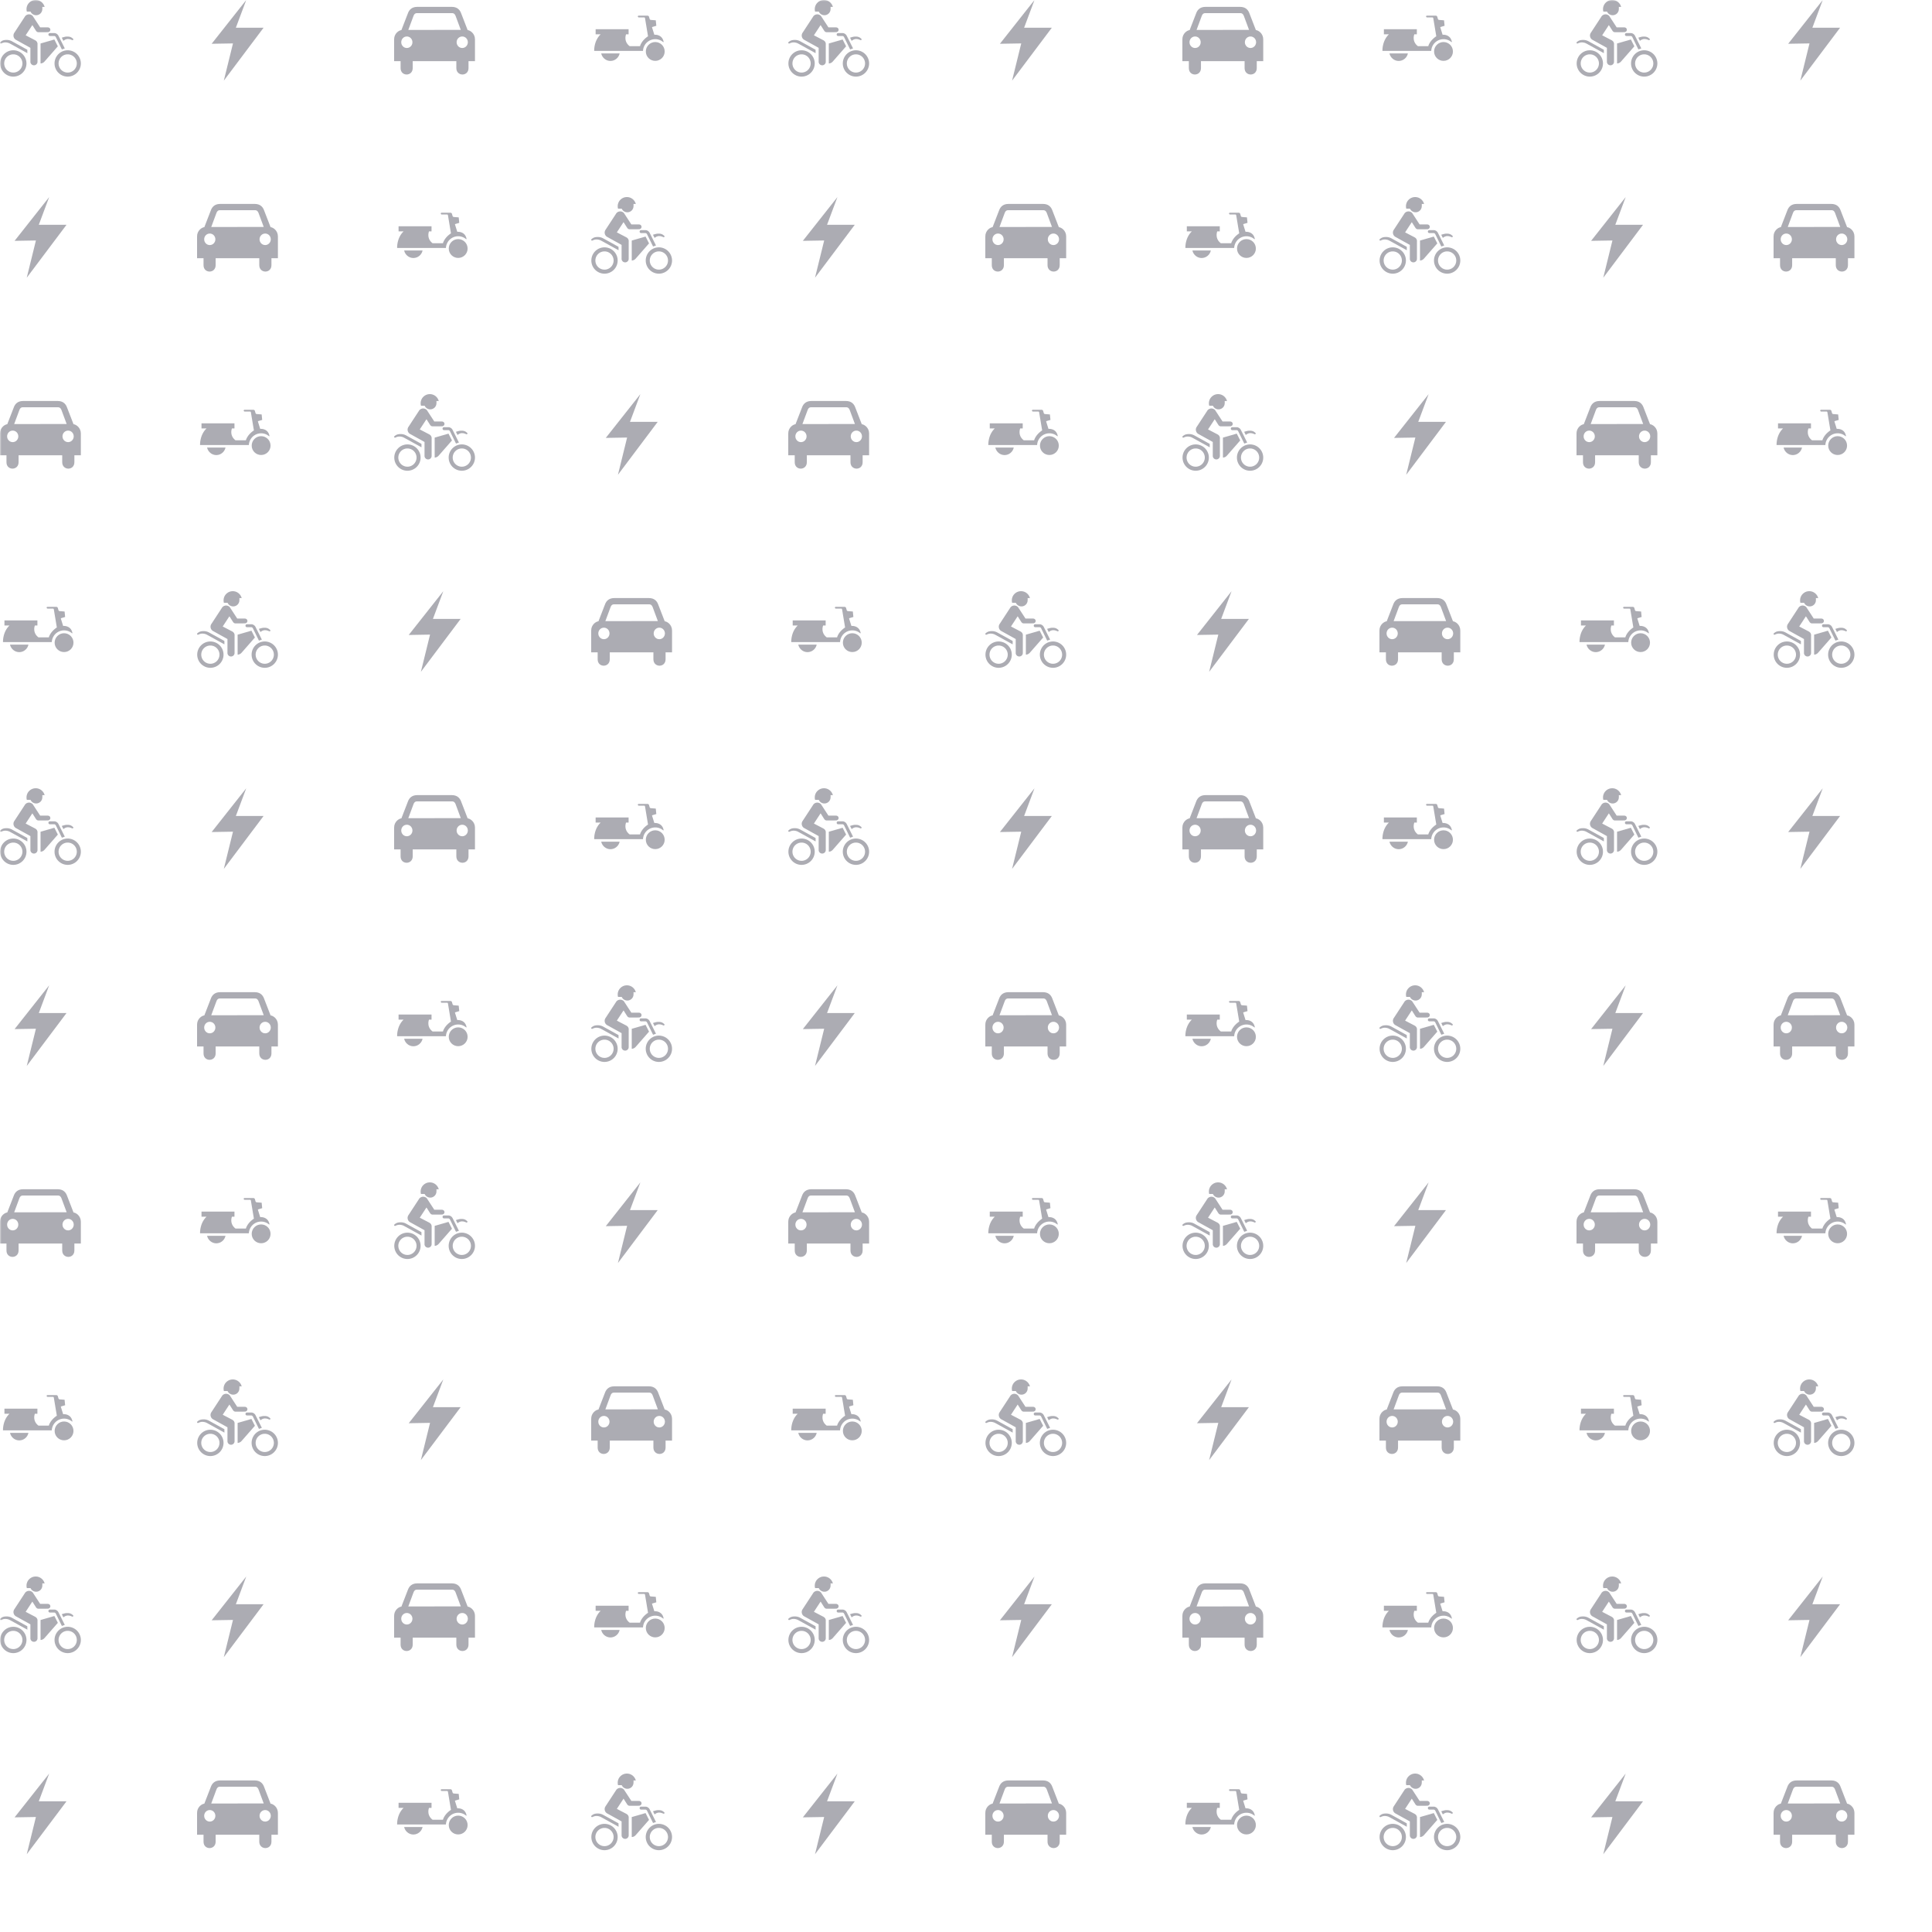 <svg xmlns="http://www.w3.org/2000/svg" version="1.1" xmlns:xlink="http://www.w3.org/1999/xlink" xmlns:svgjs="http://svgjs.dev/svgjs" width="650" height="650" preserveAspectRatio="none" viewBox="0 0 650 650"><g mask="url(&quot;#SvgjsMask2218&quot;)" fill="none"><use xlink:href="#SvgjsG2223" transform="translate(0, 0)" fill="rgba(172, 172, 179, 1)"></use></g><defs><mask id="SvgjsMask2218"><rect width="650" height="650" fill="#ffffff"></rect></mask><g id="SvgjsG2219"><path d="M8.828 1.361C8.627 0.58 7.913 0 7.069 0 6.062 0 5.248 0.81 5.248 1.815c0 0.17 0.02 0.324 0.063 0.477h0.73c0.054 0.126 0.112 0.198 0.112 0.198a1.216 1.216 0 0 0 0.999 0.522 1.222 1.222 0 0 0 1.223-1.222c0-0.155 0.04-0.295-0.026-0.428h0.48v-0.001z m-0.051 10.853c-0.191 0.195-0.454 0.342-0.752 0.343V8.603l2.737-0.787 0.685 1.351L8.777 12.214z"></path><path d="M6.48 3.166a0.979 0.979 0 0 0-0.735-0.327c-0.311 0-0.59 0.144-0.769 0.37l-2.171 3.318a0.972 0.972 0 0 0-0.139 0.504 0.984 0.984 0 0 0 0.436 0.819l2.914 1.617V12.218A0.705 0.705 0 0 0 6.72 12.924c0.387 0 0.703-0.316 0.703-0.706V8.782s0.093-0.547-0.529-0.847l-1.817-0.95 1.324-2.022 0.703 1.104c0.14 0.222 0.33 0.31 0.502 0.306l1.806-0.006c0.734 0 0.734-0.954 0-0.951H7.949L6.48 3.166z m7.985 4.511c0.029 0.028 0.047 0.064 0.047 0.11 0 0.086-0.074 0.159-0.16 0.159-0.024 0-0.04 0-0.058-0.007-0.312-0.133-0.51-0.216-0.872-0.216-0.241 0-0.536 0.083-0.878 0.362l-0.317-0.626c0.395-0.119 0.72-0.224 1.058-0.224 0.541 0 0.826 0.112 1.178 0.444z"></path><path d="M2.349 8.158l3.058 1.687 0.007 0.677L1.922 8.599c-0.253-0.13-0.593-0.206-0.834-0.207-0.361 0-0.56 0.083-0.87 0.217-0.019 0.007-0.035 0.007-0.058 0.007A0.161 0.161 0 0 1 0 8.458c0-0.047 0.018-0.083 0.047-0.111 0.354-0.332 0.715-0.444 1.256-0.444 0.277 0 0.614 0.032 1.048 0.256z m0.283 6.204c0.996 0 1.803-0.807 1.804-1.805S3.629 10.752 2.632 10.752c-0.996 0-1.803 0.806-1.802 1.805 0 0.997 0.807 1.805 1.803 1.805zM0.031 12.557c0-1.437 1.166-2.605 2.601-2.605 1.44 0 2.605 1.167 2.605 2.605 0 1.437-1.165 2.604-2.605 2.604C1.197 15.161 0.031 13.994 0.031 12.557z m13.364 1.805A1.803 1.803 0 0 0 15.2 12.557 1.804 1.804 0 0 0 13.395 10.752c-0.993 0-1.8 0.807-1.801 1.805 0 0.998 0.807 1.805 1.801 1.805z m-2.6-1.805c0-1.437 1.163-2.605 2.6-2.605C14.832 9.952 16 11.12 16 12.557s-1.168 2.604-2.605 2.603c-1.437 0-2.6-1.166-2.6-2.603z m2.027-2.975L11.558 7.053a0.981 0.981 0 0 0-0.86-0.512h-0.824a0.293 0.293 0 0 0-0.291 0.295c0 0.163 0.13 0.292 0.292 0.292l0.825-0.005c0.14 0 0.295 0.094 0.353 0.23l1.191 2.429 0.58-0.201z"></path></g><g id="SvgjsG2220"><path d="M13.165 5.485L5.295 15.96l1.814-7.368-4.222 0.071L9.733 0 7.677 5.489l5.488-0.004z" fill-rule="evenodd"></path></g><g id="SvgjsG2221"><path d="M14.548 5.951L13.236 2.565C12.991 1.916 12.455 1.365 11.441 1.36H4.548c-1.01 0.005-1.546 0.556-1.795 1.205l-1.312 3.386C0.92 6.019-0.002 6.63 0 7.79V12.102h1.28v1.377c-0.003 1.697 2.398 1.677 2.397 0V12.102h8.635v1.377c0.005 1.677 2.407 1.697 2.408 0V12.102h1.28V7.79c-0.004-1.16-0.926-1.772-1.452-1.838zM2.516 9.5c-0.613 0.002-1.11-0.51-1.107-1.139-0.003-0.634 0.494-1.146 1.107-1.141 0.612-0.005 1.108 0.507 1.108 1.141 0.001 0.629-0.496 1.141-1.108 1.139zM8 5.92H2.806l0.99-2.667c0.119-0.379 0.305-0.65 0.742-0.656H11.462c0.431 0.006 0.617 0.277 0.742 0.656l0.99 2.665H8z m5.484 3.58c-0.618 0.002-1.115-0.51-1.118-1.139 0.003-0.634 0.5-1.146 1.118-1.141 0.607-0.005 1.104 0.507 1.107 1.141-0.004 0.629-0.5 1.141-1.107 1.139z"></path></g><g id="SvgjsG2222"><path d="M12.676 8.32c-1.028 0-1.863 0.836-1.864 1.867 0 1.031 0.836 1.86 1.867 1.859S14.542 11.218 14.542 10.187c0-1.031-0.836-1.867-1.866-1.867M1.982 10.578c0.185 0.832 0.93 1.484 1.821 1.484 0.9 0 1.653-0.64 1.825-1.486H1.982z" fill-rule="evenodd"></path><path d="M14.32 8.213c-0.332-1.502-1.822-1.333-1.822-1.333l-0.454-1.458c-0.014-0.062 0.076-0.089 0.077-0.089l0.768-0.231-0.107-1.081L11.881 3.947C11.623 3.973 11.563 3.733 11.563 3.733l-0.107-0.373C11.383 3.07 11.129 3.102 11.129 3.102H9.333c-0.256 0.19 0.044 0.343 0.045 0.343h1.102c0.103-0.018 0.164 0.107 0.164 0.107l0.604 3.627c-1.358 0.907-1.582 1.959-1.582 1.959H7.614c-1.28-0.965-0.711-2.35-0.711-2.35h0.498v-1.007H0.88v1.007h0.996c-1.387 1.326-1.28 3.285-1.28 3.285h9.656A2.428 2.428 0 0 1 14.222 8.309s0.142 0.103 0.098-0.097" fill-rule="evenodd"></path></g><g id="SvgjsG2223"><use xlink:href="#SvgjsG2219" transform="translate(0, 0) scale(1.7)" fill="rgba(172, 172, 179, 1)"></use><use xlink:href="#SvgjsG2220" transform="translate(0, 66.3) scale(1.7)" fill="rgba(172, 172, 179, 1)"></use><use xlink:href="#SvgjsG2221" transform="translate(0, 132.6) scale(1.7)" fill="rgba(172, 172, 179, 1)"></use><use xlink:href="#SvgjsG2222" transform="translate(0, 198.9) scale(1.7)" fill="rgba(172, 172, 179, 1)"></use><use xlink:href="#SvgjsG2219" transform="translate(0, 265.2) scale(1.7)" fill="rgba(172, 172, 179, 1)"></use><use xlink:href="#SvgjsG2220" transform="translate(0, 331.5) scale(1.7)" fill="rgba(172, 172, 179, 1)"></use><use xlink:href="#SvgjsG2221" transform="translate(0, 397.8) scale(1.7)" fill="rgba(172, 172, 179, 1)"></use><use xlink:href="#SvgjsG2222" transform="translate(0, 464.1) scale(1.7)" fill="rgba(172, 172, 179, 1)"></use><use xlink:href="#SvgjsG2219" transform="translate(0, 530.4) scale(1.7)" fill="rgba(172, 172, 179, 1)"></use><use xlink:href="#SvgjsG2220" transform="translate(0, 596.7) scale(1.7)" fill="rgba(172, 172, 179, 1)"></use><use xlink:href="#SvgjsG2220" transform="translate(66.3, 0) scale(1.7)" fill="rgba(172, 172, 179, 1)"></use><use xlink:href="#SvgjsG2221" transform="translate(66.3, 66.3) scale(1.7)" fill="rgba(172, 172, 179, 1)"></use><use xlink:href="#SvgjsG2222" transform="translate(66.3, 132.6) scale(1.7)" fill="rgba(172, 172, 179, 1)"></use><use xlink:href="#SvgjsG2219" transform="translate(66.3, 198.9) scale(1.7)" fill="rgba(172, 172, 179, 1)"></use><use xlink:href="#SvgjsG2220" transform="translate(66.3, 265.2) scale(1.7)" fill="rgba(172, 172, 179, 1)"></use><use xlink:href="#SvgjsG2221" transform="translate(66.3, 331.5) scale(1.7)" fill="rgba(172, 172, 179, 1)"></use><use xlink:href="#SvgjsG2222" transform="translate(66.3, 397.8) scale(1.7)" fill="rgba(172, 172, 179, 1)"></use><use xlink:href="#SvgjsG2219" transform="translate(66.3, 464.1) scale(1.7)" fill="rgba(172, 172, 179, 1)"></use><use xlink:href="#SvgjsG2220" transform="translate(66.3, 530.4) scale(1.7)" fill="rgba(172, 172, 179, 1)"></use><use xlink:href="#SvgjsG2221" transform="translate(66.3, 596.7) scale(1.7)" fill="rgba(172, 172, 179, 1)"></use><use xlink:href="#SvgjsG2221" transform="translate(132.6, 0) scale(1.7)" fill="rgba(172, 172, 179, 1)"></use><use xlink:href="#SvgjsG2222" transform="translate(132.6, 66.3) scale(1.7)" fill="rgba(172, 172, 179, 1)"></use><use xlink:href="#SvgjsG2219" transform="translate(132.6, 132.6) scale(1.7)" fill="rgba(172, 172, 179, 1)"></use><use xlink:href="#SvgjsG2220" transform="translate(132.6, 198.9) scale(1.7)" fill="rgba(172, 172, 179, 1)"></use><use xlink:href="#SvgjsG2221" transform="translate(132.6, 265.2) scale(1.7)" fill="rgba(172, 172, 179, 1)"></use><use xlink:href="#SvgjsG2222" transform="translate(132.6, 331.5) scale(1.7)" fill="rgba(172, 172, 179, 1)"></use><use xlink:href="#SvgjsG2219" transform="translate(132.6, 397.8) scale(1.7)" fill="rgba(172, 172, 179, 1)"></use><use xlink:href="#SvgjsG2220" transform="translate(132.6, 464.1) scale(1.7)" fill="rgba(172, 172, 179, 1)"></use><use xlink:href="#SvgjsG2221" transform="translate(132.6, 530.4) scale(1.7)" fill="rgba(172, 172, 179, 1)"></use><use xlink:href="#SvgjsG2222" transform="translate(132.6, 596.7) scale(1.7)" fill="rgba(172, 172, 179, 1)"></use><use xlink:href="#SvgjsG2222" transform="translate(198.9, 0) scale(1.7)" fill="rgba(172, 172, 179, 1)"></use><use xlink:href="#SvgjsG2219" transform="translate(198.9, 66.3) scale(1.7)" fill="rgba(172, 172, 179, 1)"></use><use xlink:href="#SvgjsG2220" transform="translate(198.9, 132.6) scale(1.7)" fill="rgba(172, 172, 179, 1)"></use><use xlink:href="#SvgjsG2221" transform="translate(198.9, 198.9) scale(1.7)" fill="rgba(172, 172, 179, 1)"></use><use xlink:href="#SvgjsG2222" transform="translate(198.9, 265.2) scale(1.7)" fill="rgba(172, 172, 179, 1)"></use><use xlink:href="#SvgjsG2219" transform="translate(198.9, 331.5) scale(1.7)" fill="rgba(172, 172, 179, 1)"></use><use xlink:href="#SvgjsG2220" transform="translate(198.9, 397.8) scale(1.7)" fill="rgba(172, 172, 179, 1)"></use><use xlink:href="#SvgjsG2221" transform="translate(198.9, 464.1) scale(1.7)" fill="rgba(172, 172, 179, 1)"></use><use xlink:href="#SvgjsG2222" transform="translate(198.9, 530.4) scale(1.7)" fill="rgba(172, 172, 179, 1)"></use><use xlink:href="#SvgjsG2219" transform="translate(198.9, 596.7) scale(1.7)" fill="rgba(172, 172, 179, 1)"></use><use xlink:href="#SvgjsG2219" transform="translate(265.2, 0) scale(1.7)" fill="rgba(172, 172, 179, 1)"></use><use xlink:href="#SvgjsG2220" transform="translate(265.2, 66.3) scale(1.7)" fill="rgba(172, 172, 179, 1)"></use><use xlink:href="#SvgjsG2221" transform="translate(265.2, 132.6) scale(1.7)" fill="rgba(172, 172, 179, 1)"></use><use xlink:href="#SvgjsG2222" transform="translate(265.2, 198.9) scale(1.7)" fill="rgba(172, 172, 179, 1)"></use><use xlink:href="#SvgjsG2219" transform="translate(265.2, 265.2) scale(1.7)" fill="rgba(172, 172, 179, 1)"></use><use xlink:href="#SvgjsG2220" transform="translate(265.2, 331.5) scale(1.7)" fill="rgba(172, 172, 179, 1)"></use><use xlink:href="#SvgjsG2221" transform="translate(265.2, 397.8) scale(1.7)" fill="rgba(172, 172, 179, 1)"></use><use xlink:href="#SvgjsG2222" transform="translate(265.2, 464.1) scale(1.7)" fill="rgba(172, 172, 179, 1)"></use><use xlink:href="#SvgjsG2219" transform="translate(265.2, 530.4) scale(1.7)" fill="rgba(172, 172, 179, 1)"></use><use xlink:href="#SvgjsG2220" transform="translate(265.2, 596.7) scale(1.7)" fill="rgba(172, 172, 179, 1)"></use><use xlink:href="#SvgjsG2220" transform="translate(331.5, 0) scale(1.7)" fill="rgba(172, 172, 179, 1)"></use><use xlink:href="#SvgjsG2221" transform="translate(331.5, 66.3) scale(1.7)" fill="rgba(172, 172, 179, 1)"></use><use xlink:href="#SvgjsG2222" transform="translate(331.5, 132.6) scale(1.7)" fill="rgba(172, 172, 179, 1)"></use><use xlink:href="#SvgjsG2219" transform="translate(331.5, 198.9) scale(1.7)" fill="rgba(172, 172, 179, 1)"></use><use xlink:href="#SvgjsG2220" transform="translate(331.5, 265.2) scale(1.7)" fill="rgba(172, 172, 179, 1)"></use><use xlink:href="#SvgjsG2221" transform="translate(331.5, 331.5) scale(1.7)" fill="rgba(172, 172, 179, 1)"></use><use xlink:href="#SvgjsG2222" transform="translate(331.5, 397.8) scale(1.7)" fill="rgba(172, 172, 179, 1)"></use><use xlink:href="#SvgjsG2219" transform="translate(331.5, 464.1) scale(1.7)" fill="rgba(172, 172, 179, 1)"></use><use xlink:href="#SvgjsG2220" transform="translate(331.5, 530.4) scale(1.7)" fill="rgba(172, 172, 179, 1)"></use><use xlink:href="#SvgjsG2221" transform="translate(331.5, 596.7) scale(1.7)" fill="rgba(172, 172, 179, 1)"></use><use xlink:href="#SvgjsG2221" transform="translate(397.8, 0) scale(1.7)" fill="rgba(172, 172, 179, 1)"></use><use xlink:href="#SvgjsG2222" transform="translate(397.8, 66.3) scale(1.7)" fill="rgba(172, 172, 179, 1)"></use><use xlink:href="#SvgjsG2219" transform="translate(397.8, 132.6) scale(1.7)" fill="rgba(172, 172, 179, 1)"></use><use xlink:href="#SvgjsG2220" transform="translate(397.8, 198.9) scale(1.7)" fill="rgba(172, 172, 179, 1)"></use><use xlink:href="#SvgjsG2221" transform="translate(397.8, 265.2) scale(1.7)" fill="rgba(172, 172, 179, 1)"></use><use xlink:href="#SvgjsG2222" transform="translate(397.8, 331.5) scale(1.7)" fill="rgba(172, 172, 179, 1)"></use><use xlink:href="#SvgjsG2219" transform="translate(397.8, 397.8) scale(1.7)" fill="rgba(172, 172, 179, 1)"></use><use xlink:href="#SvgjsG2220" transform="translate(397.8, 464.1) scale(1.7)" fill="rgba(172, 172, 179, 1)"></use><use xlink:href="#SvgjsG2221" transform="translate(397.8, 530.4) scale(1.7)" fill="rgba(172, 172, 179, 1)"></use><use xlink:href="#SvgjsG2222" transform="translate(397.8, 596.7) scale(1.7)" fill="rgba(172, 172, 179, 1)"></use><use xlink:href="#SvgjsG2222" transform="translate(464.1, 0) scale(1.7)" fill="rgba(172, 172, 179, 1)"></use><use xlink:href="#SvgjsG2219" transform="translate(464.1, 66.3) scale(1.7)" fill="rgba(172, 172, 179, 1)"></use><use xlink:href="#SvgjsG2220" transform="translate(464.1, 132.6) scale(1.7)" fill="rgba(172, 172, 179, 1)"></use><use xlink:href="#SvgjsG2221" transform="translate(464.1, 198.9) scale(1.7)" fill="rgba(172, 172, 179, 1)"></use><use xlink:href="#SvgjsG2222" transform="translate(464.1, 265.2) scale(1.7)" fill="rgba(172, 172, 179, 1)"></use><use xlink:href="#SvgjsG2219" transform="translate(464.1, 331.5) scale(1.7)" fill="rgba(172, 172, 179, 1)"></use><use xlink:href="#SvgjsG2220" transform="translate(464.1, 397.8) scale(1.7)" fill="rgba(172, 172, 179, 1)"></use><use xlink:href="#SvgjsG2221" transform="translate(464.1, 464.1) scale(1.7)" fill="rgba(172, 172, 179, 1)"></use><use xlink:href="#SvgjsG2222" transform="translate(464.1, 530.4) scale(1.7)" fill="rgba(172, 172, 179, 1)"></use><use xlink:href="#SvgjsG2219" transform="translate(464.1, 596.7) scale(1.7)" fill="rgba(172, 172, 179, 1)"></use><use xlink:href="#SvgjsG2219" transform="translate(530.4, 0) scale(1.7)" fill="rgba(172, 172, 179, 1)"></use><use xlink:href="#SvgjsG2220" transform="translate(530.4, 66.3) scale(1.7)" fill="rgba(172, 172, 179, 1)"></use><use xlink:href="#SvgjsG2221" transform="translate(530.4, 132.6) scale(1.7)" fill="rgba(172, 172, 179, 1)"></use><use xlink:href="#SvgjsG2222" transform="translate(530.4, 198.9) scale(1.7)" fill="rgba(172, 172, 179, 1)"></use><use xlink:href="#SvgjsG2219" transform="translate(530.4, 265.2) scale(1.7)" fill="rgba(172, 172, 179, 1)"></use><use xlink:href="#SvgjsG2220" transform="translate(530.4, 331.5) scale(1.7)" fill="rgba(172, 172, 179, 1)"></use><use xlink:href="#SvgjsG2221" transform="translate(530.4, 397.8) scale(1.7)" fill="rgba(172, 172, 179, 1)"></use><use xlink:href="#SvgjsG2222" transform="translate(530.4, 464.1) scale(1.7)" fill="rgba(172, 172, 179, 1)"></use><use xlink:href="#SvgjsG2219" transform="translate(530.4, 530.4) scale(1.7)" fill="rgba(172, 172, 179, 1)"></use><use xlink:href="#SvgjsG2220" transform="translate(530.4, 596.7) scale(1.7)" fill="rgba(172, 172, 179, 1)"></use><use xlink:href="#SvgjsG2220" transform="translate(596.7, 0) scale(1.7)" fill="rgba(172, 172, 179, 1)"></use><use xlink:href="#SvgjsG2221" transform="translate(596.7, 66.3) scale(1.7)" fill="rgba(172, 172, 179, 1)"></use><use xlink:href="#SvgjsG2222" transform="translate(596.7, 132.6) scale(1.7)" fill="rgba(172, 172, 179, 1)"></use><use xlink:href="#SvgjsG2219" transform="translate(596.7, 198.9) scale(1.7)" fill="rgba(172, 172, 179, 1)"></use><use xlink:href="#SvgjsG2220" transform="translate(596.7, 265.2) scale(1.7)" fill="rgba(172, 172, 179, 1)"></use><use xlink:href="#SvgjsG2221" transform="translate(596.7, 331.5) scale(1.7)" fill="rgba(172, 172, 179, 1)"></use><use xlink:href="#SvgjsG2222" transform="translate(596.7, 397.8) scale(1.7)" fill="rgba(172, 172, 179, 1)"></use><use xlink:href="#SvgjsG2219" transform="translate(596.7, 464.1) scale(1.7)" fill="rgba(172, 172, 179, 1)"></use><use xlink:href="#SvgjsG2220" transform="translate(596.7, 530.4) scale(1.7)" fill="rgba(172, 172, 179, 1)"></use><use xlink:href="#SvgjsG2221" transform="translate(596.7, 596.7) scale(1.7)" fill="rgba(172, 172, 179, 1)"></use></g></defs></svg>